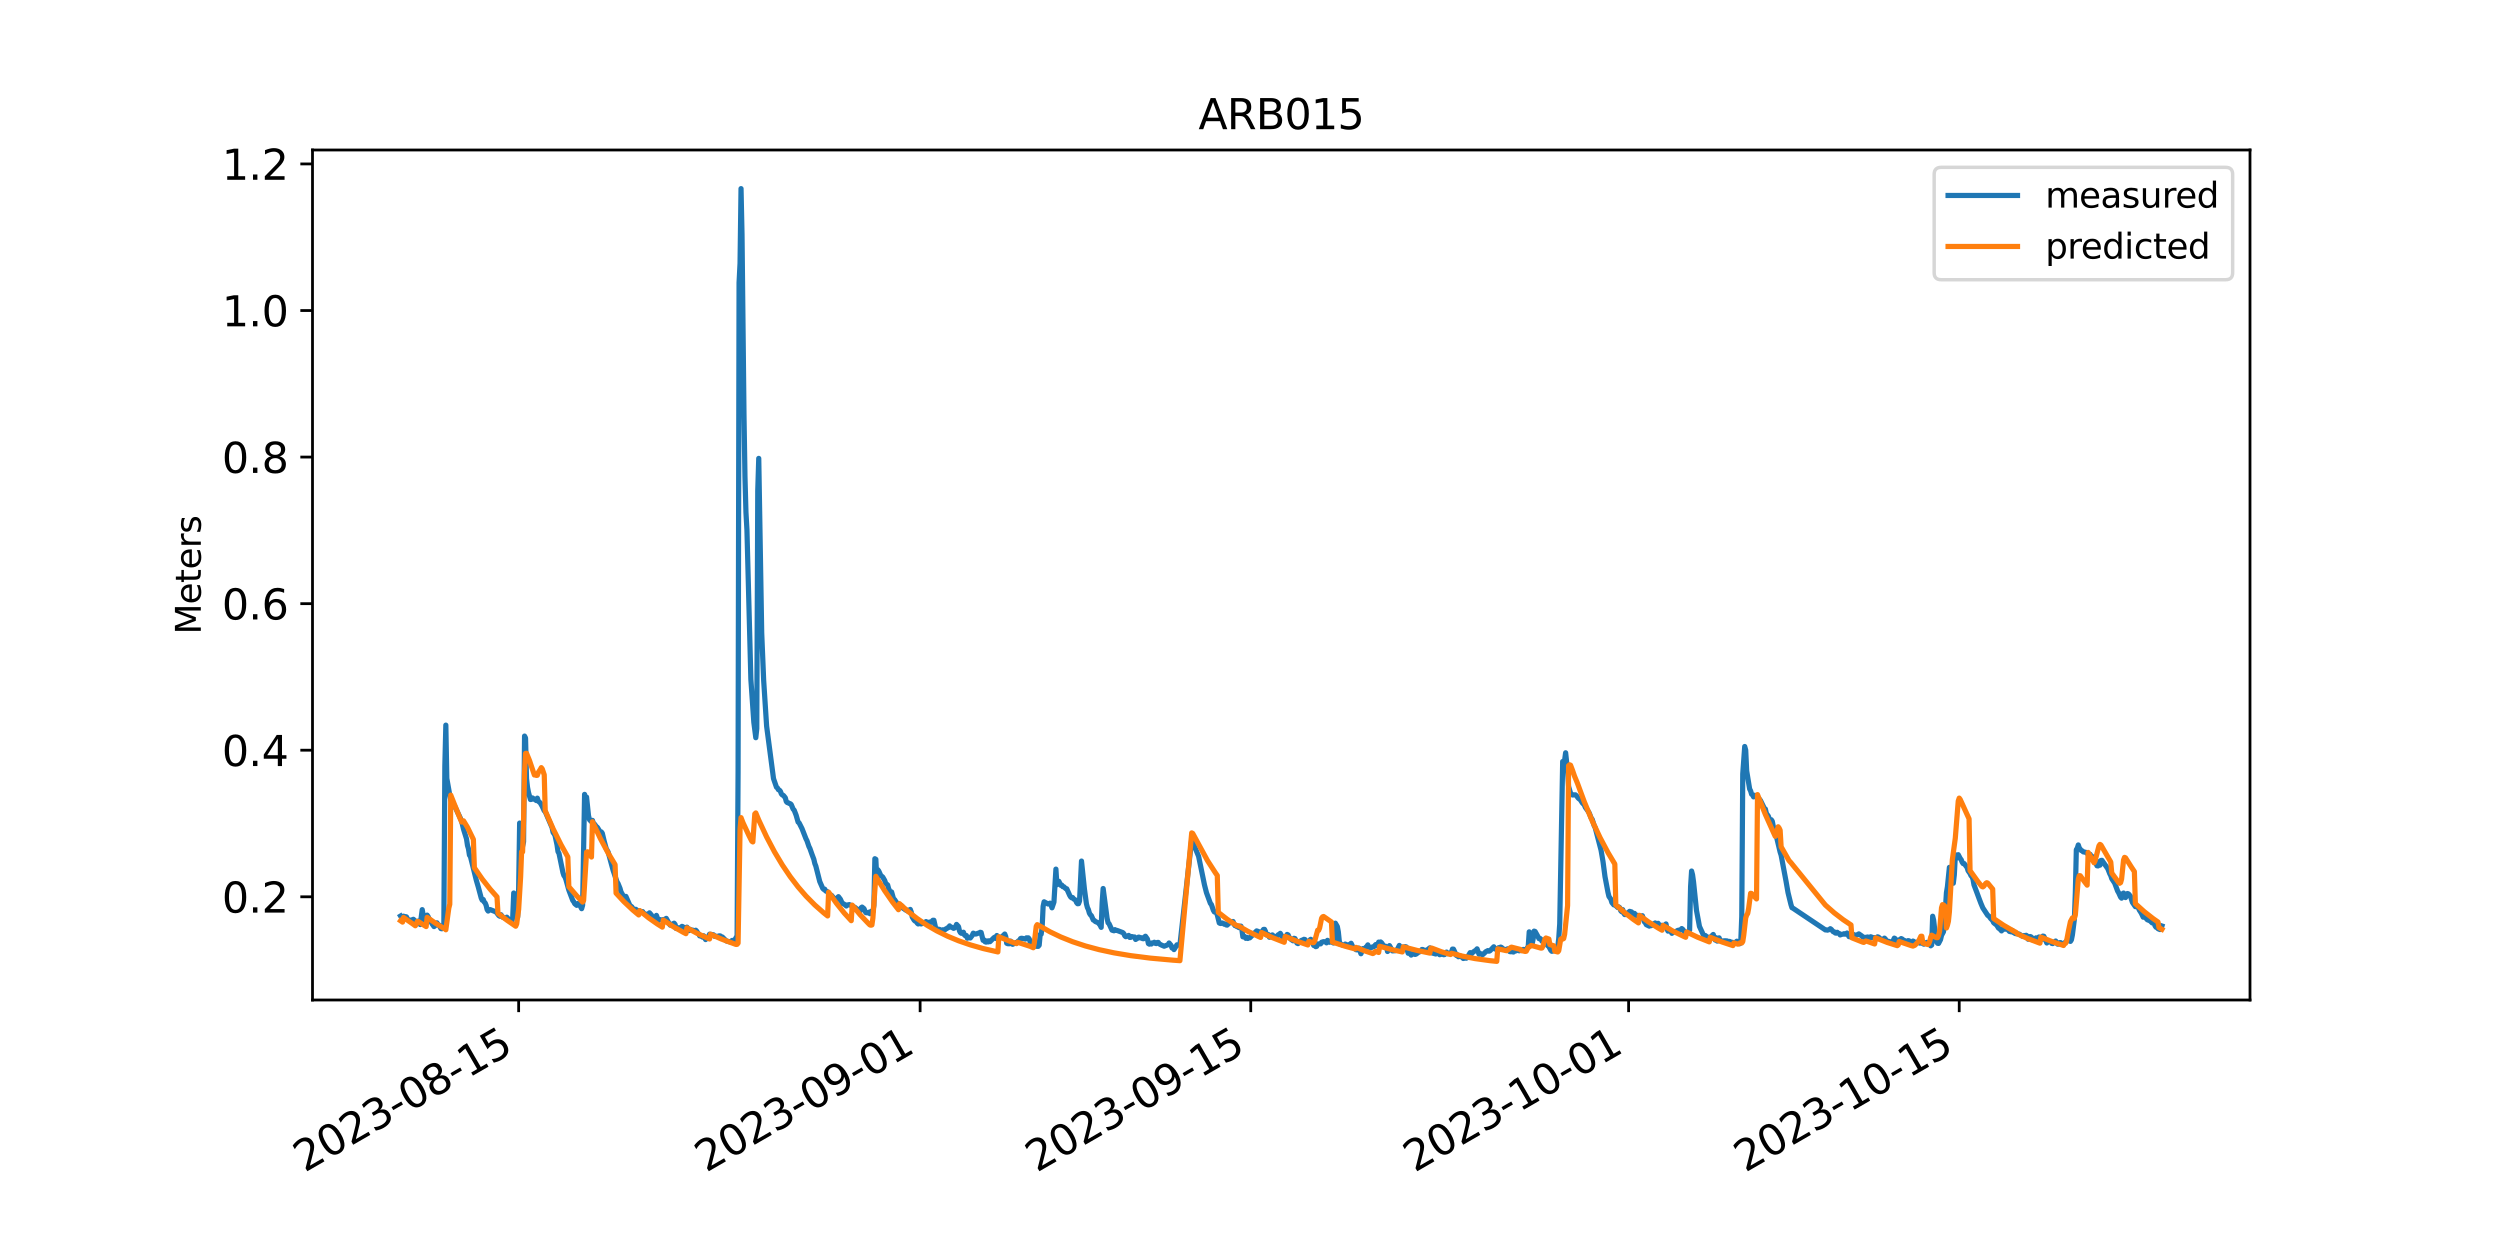 <?xml version="1.0" encoding="utf-8" standalone="no"?>
<!DOCTYPE svg PUBLIC "-//W3C//DTD SVG 1.1//EN"
  "http://www.w3.org/Graphics/SVG/1.1/DTD/svg11.dtd">
<svg xmlns:xlink="http://www.w3.org/1999/xlink" width="720pt" height="360pt" viewBox="0 0 720 360" xmlns="http://www.w3.org/2000/svg" version="1.1">
 <defs>
  <style type="text/css">*{stroke-linejoin: round; stroke-linecap: butt}</style>
 </defs>
 <g id="figure_1">
  <g id="patch_1">
   <path d="M 0 360 
L 720 360 
L 720 0 
L 0 0 
z
" style="fill: #ffffff"/>
  </g>
  <g id="axes_1">
   <g id="patch_2">
    <path d="M 90 288 
L 648 288 
L 648 43.2 
L 90 43.2 
z
" style="fill: #ffffff"/>
   </g>
   <g id="matplotlib.axis_1">
    <g id="xtick_1">
     <g id="line2d_1">
      <defs>
       <path id="mfa0633b3d5" d="M 0 0 
L 0 3.5 
" style="stroke: #000000; stroke-width: 0.8"/>
      </defs>
      <g>
       <use xlink:href="#mfa0633b3d5" x="149.371" y="288" style="stroke: #000000; stroke-width: 0.8"/>
      </g>
     </g>
     <g id="text_1">
      <!-- 2023-08-15 -->
      <g transform="translate(87.727 337.766) rotate(-30) scale(0.12 -0.12)">
       <defs>
        <path id="DejaVuSans-32" d="M 1228 531 
L 3431 531 
L 3431 0 
L 469 0 
L 469 531 
Q 828 903 1448 1529 
Q 2069 2156 2228 2338 
Q 2531 2678 2651 2914 
Q 2772 3150 2772 3378 
Q 2772 3750 2511 3984 
Q 2250 4219 1831 4219 
Q 1534 4219 1204 4116 
Q 875 4013 500 3803 
L 500 4441 
Q 881 4594 1212 4672 
Q 1544 4750 1819 4750 
Q 2544 4750 2975 4387 
Q 3406 4025 3406 3419 
Q 3406 3131 3298 2873 
Q 3191 2616 2906 2266 
Q 2828 2175 2409 1742 
Q 1991 1309 1228 531 
z
" transform="scale(0.016)"/>
        <path id="DejaVuSans-30" d="M 2034 4250 
Q 1547 4250 1301 3770 
Q 1056 3291 1056 2328 
Q 1056 1369 1301 889 
Q 1547 409 2034 409 
Q 2525 409 2770 889 
Q 3016 1369 3016 2328 
Q 3016 3291 2770 3770 
Q 2525 4250 2034 4250 
z
M 2034 4750 
Q 2819 4750 3233 4129 
Q 3647 3509 3647 2328 
Q 3647 1150 3233 529 
Q 2819 -91 2034 -91 
Q 1250 -91 836 529 
Q 422 1150 422 2328 
Q 422 3509 836 4129 
Q 1250 4750 2034 4750 
z
" transform="scale(0.016)"/>
        <path id="DejaVuSans-33" d="M 2597 2516 
Q 3050 2419 3304 2112 
Q 3559 1806 3559 1356 
Q 3559 666 3084 287 
Q 2609 -91 1734 -91 
Q 1441 -91 1130 -33 
Q 819 25 488 141 
L 488 750 
Q 750 597 1062 519 
Q 1375 441 1716 441 
Q 2309 441 2620 675 
Q 2931 909 2931 1356 
Q 2931 1769 2642 2001 
Q 2353 2234 1838 2234 
L 1294 2234 
L 1294 2753 
L 1863 2753 
Q 2328 2753 2575 2939 
Q 2822 3125 2822 3475 
Q 2822 3834 2567 4026 
Q 2313 4219 1838 4219 
Q 1578 4219 1281 4162 
Q 984 4106 628 3988 
L 628 4550 
Q 988 4650 1302 4700 
Q 1616 4750 1894 4750 
Q 2613 4750 3031 4423 
Q 3450 4097 3450 3541 
Q 3450 3153 3228 2886 
Q 3006 2619 2597 2516 
z
" transform="scale(0.016)"/>
        <path id="DejaVuSans-2d" d="M 313 2009 
L 1997 2009 
L 1997 1497 
L 313 1497 
L 313 2009 
z
" transform="scale(0.016)"/>
        <path id="DejaVuSans-38" d="M 2034 2216 
Q 1584 2216 1326 1975 
Q 1069 1734 1069 1313 
Q 1069 891 1326 650 
Q 1584 409 2034 409 
Q 2484 409 2743 651 
Q 3003 894 3003 1313 
Q 3003 1734 2745 1975 
Q 2488 2216 2034 2216 
z
M 1403 2484 
Q 997 2584 770 2862 
Q 544 3141 544 3541 
Q 544 4100 942 4425 
Q 1341 4750 2034 4750 
Q 2731 4750 3128 4425 
Q 3525 4100 3525 3541 
Q 3525 3141 3298 2862 
Q 3072 2584 2669 2484 
Q 3125 2378 3379 2068 
Q 3634 1759 3634 1313 
Q 3634 634 3220 271 
Q 2806 -91 2034 -91 
Q 1263 -91 848 271 
Q 434 634 434 1313 
Q 434 1759 690 2068 
Q 947 2378 1403 2484 
z
M 1172 3481 
Q 1172 3119 1398 2916 
Q 1625 2713 2034 2713 
Q 2441 2713 2670 2916 
Q 2900 3119 2900 3481 
Q 2900 3844 2670 4047 
Q 2441 4250 2034 4250 
Q 1625 4250 1398 4047 
Q 1172 3844 1172 3481 
z
" transform="scale(0.016)"/>
        <path id="DejaVuSans-31" d="M 794 531 
L 1825 531 
L 1825 4091 
L 703 3866 
L 703 4441 
L 1819 4666 
L 2450 4666 
L 2450 531 
L 3481 531 
L 3481 0 
L 794 0 
L 794 531 
z
" transform="scale(0.016)"/>
        <path id="DejaVuSans-35" d="M 691 4666 
L 3169 4666 
L 3169 4134 
L 1269 4134 
L 1269 2991 
Q 1406 3038 1543 3061 
Q 1681 3084 1819 3084 
Q 2600 3084 3056 2656 
Q 3513 2228 3513 1497 
Q 3513 744 3044 326 
Q 2575 -91 1722 -91 
Q 1428 -91 1123 -41 
Q 819 9 494 109 
L 494 744 
Q 775 591 1075 516 
Q 1375 441 1709 441 
Q 2250 441 2565 725 
Q 2881 1009 2881 1497 
Q 2881 1984 2565 2268 
Q 2250 2553 1709 2553 
Q 1456 2553 1204 2497 
Q 953 2441 691 2322 
L 691 4666 
z
" transform="scale(0.016)"/>
       </defs>
       <use xlink:href="#DejaVuSans-32"/>
       <use xlink:href="#DejaVuSans-30" x="63.623"/>
       <use xlink:href="#DejaVuSans-32" x="127.246"/>
       <use xlink:href="#DejaVuSans-33" x="190.869"/>
       <use xlink:href="#DejaVuSans-2d" x="254.492"/>
       <use xlink:href="#DejaVuSans-30" x="290.576"/>
       <use xlink:href="#DejaVuSans-38" x="354.199"/>
       <use xlink:href="#DejaVuSans-2d" x="417.822"/>
       <use xlink:href="#DejaVuSans-31" x="453.906"/>
       <use xlink:href="#DejaVuSans-35" x="517.529"/>
      </g>
     </g>
    </g>
    <g id="xtick_2">
     <g id="line2d_2">
      <g>
       <use xlink:href="#mfa0633b3d5" x="264.995" y="288" style="stroke: #000000; stroke-width: 0.8"/>
      </g>
     </g>
     <g id="text_2">
      <!-- 2023-09-01 -->
      <g transform="translate(203.352 337.766) rotate(-30) scale(0.12 -0.12)">
       <defs>
        <path id="DejaVuSans-39" d="M 703 97 
L 703 672 
Q 941 559 1184 500 
Q 1428 441 1663 441 
Q 2288 441 2617 861 
Q 2947 1281 2994 2138 
Q 2813 1869 2534 1725 
Q 2256 1581 1919 1581 
Q 1219 1581 811 2004 
Q 403 2428 403 3163 
Q 403 3881 828 4315 
Q 1253 4750 1959 4750 
Q 2769 4750 3195 4129 
Q 3622 3509 3622 2328 
Q 3622 1225 3098 567 
Q 2575 -91 1691 -91 
Q 1453 -91 1209 -44 
Q 966 3 703 97 
z
M 1959 2075 
Q 2384 2075 2632 2365 
Q 2881 2656 2881 3163 
Q 2881 3666 2632 3958 
Q 2384 4250 1959 4250 
Q 1534 4250 1286 3958 
Q 1038 3666 1038 3163 
Q 1038 2656 1286 2365 
Q 1534 2075 1959 2075 
z
" transform="scale(0.016)"/>
       </defs>
       <use xlink:href="#DejaVuSans-32"/>
       <use xlink:href="#DejaVuSans-30" x="63.623"/>
       <use xlink:href="#DejaVuSans-32" x="127.246"/>
       <use xlink:href="#DejaVuSans-33" x="190.869"/>
       <use xlink:href="#DejaVuSans-2d" x="254.492"/>
       <use xlink:href="#DejaVuSans-30" x="290.576"/>
       <use xlink:href="#DejaVuSans-39" x="354.199"/>
       <use xlink:href="#DejaVuSans-2d" x="417.822"/>
       <use xlink:href="#DejaVuSans-30" x="453.906"/>
       <use xlink:href="#DejaVuSans-31" x="517.529"/>
      </g>
     </g>
    </g>
    <g id="xtick_3">
     <g id="line2d_3">
      <g>
       <use xlink:href="#mfa0633b3d5" x="360.215" y="288" style="stroke: #000000; stroke-width: 0.8"/>
      </g>
     </g>
     <g id="text_3">
      <!-- 2023-09-15 -->
      <g transform="translate(298.571 337.766) rotate(-30) scale(0.12 -0.12)">
       <use xlink:href="#DejaVuSans-32"/>
       <use xlink:href="#DejaVuSans-30" x="63.623"/>
       <use xlink:href="#DejaVuSans-32" x="127.246"/>
       <use xlink:href="#DejaVuSans-33" x="190.869"/>
       <use xlink:href="#DejaVuSans-2d" x="254.492"/>
       <use xlink:href="#DejaVuSans-30" x="290.576"/>
       <use xlink:href="#DejaVuSans-39" x="354.199"/>
       <use xlink:href="#DejaVuSans-2d" x="417.822"/>
       <use xlink:href="#DejaVuSans-31" x="453.906"/>
       <use xlink:href="#DejaVuSans-35" x="517.529"/>
      </g>
     </g>
    </g>
    <g id="xtick_4">
     <g id="line2d_4">
      <g>
       <use xlink:href="#mfa0633b3d5" x="469.038" y="288" style="stroke: #000000; stroke-width: 0.8"/>
      </g>
     </g>
     <g id="text_4">
      <!-- 2023-10-01 -->
      <g transform="translate(407.394 337.766) rotate(-30) scale(0.12 -0.12)">
       <use xlink:href="#DejaVuSans-32"/>
       <use xlink:href="#DejaVuSans-30" x="63.623"/>
       <use xlink:href="#DejaVuSans-32" x="127.246"/>
       <use xlink:href="#DejaVuSans-33" x="190.869"/>
       <use xlink:href="#DejaVuSans-2d" x="254.492"/>
       <use xlink:href="#DejaVuSans-31" x="290.576"/>
       <use xlink:href="#DejaVuSans-30" x="354.199"/>
       <use xlink:href="#DejaVuSans-2d" x="417.822"/>
       <use xlink:href="#DejaVuSans-30" x="453.906"/>
       <use xlink:href="#DejaVuSans-31" x="517.529"/>
      </g>
     </g>
    </g>
    <g id="xtick_5">
     <g id="line2d_5">
      <g>
       <use xlink:href="#mfa0633b3d5" x="564.257" y="288" style="stroke: #000000; stroke-width: 0.8"/>
      </g>
     </g>
     <g id="text_5">
      <!-- 2023-10-15 -->
      <g transform="translate(502.614 337.766) rotate(-30) scale(0.12 -0.12)">
       <use xlink:href="#DejaVuSans-32"/>
       <use xlink:href="#DejaVuSans-30" x="63.623"/>
       <use xlink:href="#DejaVuSans-32" x="127.246"/>
       <use xlink:href="#DejaVuSans-33" x="190.869"/>
       <use xlink:href="#DejaVuSans-2d" x="254.492"/>
       <use xlink:href="#DejaVuSans-31" x="290.576"/>
       <use xlink:href="#DejaVuSans-30" x="354.199"/>
       <use xlink:href="#DejaVuSans-2d" x="417.822"/>
       <use xlink:href="#DejaVuSans-31" x="453.906"/>
       <use xlink:href="#DejaVuSans-35" x="517.529"/>
      </g>
     </g>
    </g>
   </g>
   <g id="matplotlib.axis_2">
    <g id="ytick_1">
     <g id="line2d_6">
      <defs>
       <path id="md9a885701d" d="M 0 0 
L -3.5 0 
" style="stroke: #000000; stroke-width: 0.8"/>
      </defs>
      <g>
       <use xlink:href="#md9a885701d" x="90" y="258.276" style="stroke: #000000; stroke-width: 0.8"/>
      </g>
     </g>
     <g id="text_6">
      <!-- 0.2 -->
      <g transform="translate(63.916 262.835) scale(0.12 -0.12)">
       <defs>
        <path id="DejaVuSans-2e" d="M 684 794 
L 1344 794 
L 1344 0 
L 684 0 
L 684 794 
z
" transform="scale(0.016)"/>
       </defs>
       <use xlink:href="#DejaVuSans-30"/>
       <use xlink:href="#DejaVuSans-2e" x="63.623"/>
       <use xlink:href="#DejaVuSans-32" x="95.41"/>
      </g>
     </g>
    </g>
    <g id="ytick_2">
     <g id="line2d_7">
      <g>
       <use xlink:href="#md9a885701d" x="90" y="216.063" style="stroke: #000000; stroke-width: 0.8"/>
      </g>
     </g>
     <g id="text_7">
      <!-- 0.4 -->
      <g transform="translate(63.916 220.623) scale(0.12 -0.12)">
       <defs>
        <path id="DejaVuSans-34" d="M 2419 4116 
L 825 1625 
L 2419 1625 
L 2419 4116 
z
M 2253 4666 
L 3047 4666 
L 3047 1625 
L 3713 1625 
L 3713 1100 
L 3047 1100 
L 3047 0 
L 2419 0 
L 2419 1100 
L 313 1100 
L 313 1709 
L 2253 4666 
z
" transform="scale(0.016)"/>
       </defs>
       <use xlink:href="#DejaVuSans-30"/>
       <use xlink:href="#DejaVuSans-2e" x="63.623"/>
       <use xlink:href="#DejaVuSans-34" x="95.41"/>
      </g>
     </g>
    </g>
    <g id="ytick_3">
     <g id="line2d_8">
      <g>
       <use xlink:href="#md9a885701d" x="90" y="173.851" style="stroke: #000000; stroke-width: 0.8"/>
      </g>
     </g>
     <g id="text_8">
      <!-- 0.6 -->
      <g transform="translate(63.916 178.41) scale(0.12 -0.12)">
       <defs>
        <path id="DejaVuSans-36" d="M 2113 2584 
Q 1688 2584 1439 2293 
Q 1191 2003 1191 1497 
Q 1191 994 1439 701 
Q 1688 409 2113 409 
Q 2538 409 2786 701 
Q 3034 994 3034 1497 
Q 3034 2003 2786 2293 
Q 2538 2584 2113 2584 
z
M 3366 4563 
L 3366 3988 
Q 3128 4100 2886 4159 
Q 2644 4219 2406 4219 
Q 1781 4219 1451 3797 
Q 1122 3375 1075 2522 
Q 1259 2794 1537 2939 
Q 1816 3084 2150 3084 
Q 2853 3084 3261 2657 
Q 3669 2231 3669 1497 
Q 3669 778 3244 343 
Q 2819 -91 2113 -91 
Q 1303 -91 875 529 
Q 447 1150 447 2328 
Q 447 3434 972 4092 
Q 1497 4750 2381 4750 
Q 2619 4750 2861 4703 
Q 3103 4656 3366 4563 
z
" transform="scale(0.016)"/>
       </defs>
       <use xlink:href="#DejaVuSans-30"/>
       <use xlink:href="#DejaVuSans-2e" x="63.623"/>
       <use xlink:href="#DejaVuSans-36" x="95.41"/>
      </g>
     </g>
    </g>
    <g id="ytick_4">
     <g id="line2d_9">
      <g>
       <use xlink:href="#md9a885701d" x="90" y="131.639" style="stroke: #000000; stroke-width: 0.8"/>
      </g>
     </g>
     <g id="text_9">
      <!-- 0.8 -->
      <g transform="translate(63.916 136.198) scale(0.12 -0.12)">
       <use xlink:href="#DejaVuSans-30"/>
       <use xlink:href="#DejaVuSans-2e" x="63.623"/>
       <use xlink:href="#DejaVuSans-38" x="95.41"/>
      </g>
     </g>
    </g>
    <g id="ytick_5">
     <g id="line2d_10">
      <g>
       <use xlink:href="#md9a885701d" x="90" y="89.427" style="stroke: #000000; stroke-width: 0.8"/>
      </g>
     </g>
     <g id="text_10">
      <!-- 1.0 -->
      <g transform="translate(63.916 93.986) scale(0.12 -0.12)">
       <use xlink:href="#DejaVuSans-31"/>
       <use xlink:href="#DejaVuSans-2e" x="63.623"/>
       <use xlink:href="#DejaVuSans-30" x="95.41"/>
      </g>
     </g>
    </g>
    <g id="ytick_6">
     <g id="line2d_11">
      <g>
       <use xlink:href="#md9a885701d" x="90" y="47.215" style="stroke: #000000; stroke-width: 0.8"/>
      </g>
     </g>
     <g id="text_11">
      <!-- 1.2 -->
      <g transform="translate(63.916 51.774) scale(0.12 -0.12)">
       <use xlink:href="#DejaVuSans-31"/>
       <use xlink:href="#DejaVuSans-2e" x="63.623"/>
       <use xlink:href="#DejaVuSans-32" x="95.41"/>
      </g>
     </g>
    </g>
    <g id="text_12">
     <!-- Meters -->
     <g transform="translate(57.837 182.688) rotate(-90) scale(0.1 -0.1)">
      <defs>
       <path id="DejaVuSans-4d" d="M 628 4666 
L 1569 4666 
L 2759 1491 
L 3956 4666 
L 4897 4666 
L 4897 0 
L 4281 0 
L 4281 4097 
L 3078 897 
L 2444 897 
L 1241 4097 
L 1241 0 
L 628 0 
L 628 4666 
z
" transform="scale(0.016)"/>
       <path id="DejaVuSans-65" d="M 3597 1894 
L 3597 1613 
L 953 1613 
Q 991 1019 1311 708 
Q 1631 397 2203 397 
Q 2534 397 2845 478 
Q 3156 559 3463 722 
L 3463 178 
Q 3153 47 2828 -22 
Q 2503 -91 2169 -91 
Q 1331 -91 842 396 
Q 353 884 353 1716 
Q 353 2575 817 3079 
Q 1281 3584 2069 3584 
Q 2775 3584 3186 3129 
Q 3597 2675 3597 1894 
z
M 3022 2063 
Q 3016 2534 2758 2815 
Q 2500 3097 2075 3097 
Q 1594 3097 1305 2825 
Q 1016 2553 972 2059 
L 3022 2063 
z
" transform="scale(0.016)"/>
       <path id="DejaVuSans-74" d="M 1172 4494 
L 1172 3500 
L 2356 3500 
L 2356 3053 
L 1172 3053 
L 1172 1153 
Q 1172 725 1289 603 
Q 1406 481 1766 481 
L 2356 481 
L 2356 0 
L 1766 0 
Q 1100 0 847 248 
Q 594 497 594 1153 
L 594 3053 
L 172 3053 
L 172 3500 
L 594 3500 
L 594 4494 
L 1172 4494 
z
" transform="scale(0.016)"/>
       <path id="DejaVuSans-72" d="M 2631 2963 
Q 2534 3019 2420 3045 
Q 2306 3072 2169 3072 
Q 1681 3072 1420 2755 
Q 1159 2438 1159 1844 
L 1159 0 
L 581 0 
L 581 3500 
L 1159 3500 
L 1159 2956 
Q 1341 3275 1631 3429 
Q 1922 3584 2338 3584 
Q 2397 3584 2469 3576 
Q 2541 3569 2628 3553 
L 2631 2963 
z
" transform="scale(0.016)"/>
       <path id="DejaVuSans-73" d="M 2834 3397 
L 2834 2853 
Q 2591 2978 2328 3040 
Q 2066 3103 1784 3103 
Q 1356 3103 1142 2972 
Q 928 2841 928 2578 
Q 928 2378 1081 2264 
Q 1234 2150 1697 2047 
L 1894 2003 
Q 2506 1872 2764 1633 
Q 3022 1394 3022 966 
Q 3022 478 2636 193 
Q 2250 -91 1575 -91 
Q 1294 -91 989 -36 
Q 684 19 347 128 
L 347 722 
Q 666 556 975 473 
Q 1284 391 1588 391 
Q 1994 391 2212 530 
Q 2431 669 2431 922 
Q 2431 1156 2273 1281 
Q 2116 1406 1581 1522 
L 1381 1569 
Q 847 1681 609 1914 
Q 372 2147 372 2553 
Q 372 3047 722 3315 
Q 1072 3584 1716 3584 
Q 2034 3584 2315 3537 
Q 2597 3491 2834 3397 
z
" transform="scale(0.016)"/>
      </defs>
      <use xlink:href="#DejaVuSans-4d"/>
      <use xlink:href="#DejaVuSans-65" x="86.279"/>
      <use xlink:href="#DejaVuSans-74" x="147.803"/>
      <use xlink:href="#DejaVuSans-65" x="187.012"/>
      <use xlink:href="#DejaVuSans-72" x="248.535"/>
      <use xlink:href="#DejaVuSans-73" x="289.648"/>
     </g>
    </g>
   </g>
   <g id="line2d_12">
    <path d="M 115.364 263.815 
L 115.647 264.279 
L 115.93 264.23 
L 116.214 263.857 
L 116.497 264.019 
L 116.781 263.984 
L 117.064 264.068 
L 117.347 264.652 
L 117.631 264.933 
L 118.198 264.996 
L 118.481 265.144 
L 118.764 264.87 
L 119.048 264.757 
L 119.898 265.503 
L 120.181 265.63 
L 120.465 265.285 
L 120.748 265.215 
L 121.031 266.263 
L 121.598 261.979 
L 121.882 263.562 
L 122.448 265.081 
L 123.015 263.562 
L 123.299 263.984 
L 123.582 264.687 
L 123.865 264.933 
L 124.432 266.052 
L 124.999 266.853 
L 125.282 266.621 
L 125.849 265.777 
L 126.133 266.305 
L 126.416 266.389 
L 126.983 267.43 
L 127.266 267.486 
L 127.833 265.988 
L 128.116 220.516 
L 128.4 208.841 
L 128.683 224.188 
L 129.533 228.999 
L 129.817 230.398 
L 130.1 230.504 
L 130.667 231.911 
L 130.95 232.192 
L 132.367 235.16 
L 132.934 236.447 
L 133.501 238.832 
L 134.351 241.575 
L 134.634 243.481 
L 134.918 244.444 
L 135.201 246.294 
L 135.485 246.681 
L 137.185 253.539 
L 137.752 255.473 
L 138.602 258.666 
L 138.885 259.257 
L 139.169 259.06 
L 139.452 259.799 
L 139.735 260.059 
L 140.019 260.776 
L 140.302 261.979 
L 140.586 262.38 
L 141.152 261.958 
L 142.853 262.633 
L 143.703 263.73 
L 143.986 263.878 
L 144.27 263.435 
L 144.836 264.195 
L 145.403 264.37 
L 145.687 264.406 
L 145.97 264.152 
L 146.537 264.828 
L 146.82 264.912 
L 147.104 265.39 
L 147.387 265.63 
L 147.67 264.089 
L 147.954 257.189 
L 148.237 258.118 
L 148.804 262.647 
L 149.087 264.068 
L 149.371 255.754 
L 149.654 237.045 
L 149.938 245.288 
L 150.221 244.993 
L 150.788 242.426 
L 151.071 211.992 
L 151.354 212.54 
L 151.638 224.244 
L 151.921 226.741 
L 152.205 228.239 
L 152.771 230.258 
L 153.055 230.223 
L 153.338 229.801 
L 154.472 230.56 
L 154.755 229.871 
L 155.039 230.75 
L 155.605 231.235 
L 156.172 232.248 
L 156.739 233.514 
L 157.022 233.739 
L 159.006 238.381 
L 159.289 239.76 
L 159.573 240.105 
L 159.856 240.646 
L 160.423 243.305 
L 160.706 245.288 
L 160.99 245.767 
L 162.123 251.288 
L 162.407 252.167 
L 162.69 252.519 
L 162.974 253.265 
L 163.824 256.345 
L 164.957 259.341 
L 165.241 259.693 
L 165.524 260.27 
L 166.091 260.734 
L 166.374 260.221 
L 166.658 260.312 
L 166.941 260.608 
L 167.508 261.698 
L 167.791 260.692 
L 168.358 228.781 
L 168.641 233.556 
L 168.925 229.554 
L 169.492 234.935 
L 169.775 236.089 
L 170.342 236.658 
L 170.625 236.271 
L 170.909 237.144 
L 171.192 237.312 
L 171.759 238.072 
L 172.042 238.276 
L 172.892 239.676 
L 173.176 239.591 
L 173.459 239.964 
L 174.026 242.334 
L 174.593 244.395 
L 175.159 245.415 
L 175.726 247.525 
L 176.576 250.655 
L 177.427 253.18 
L 177.71 253.996 
L 177.993 254.446 
L 178.56 255.839 
L 178.844 256.845 
L 179.41 257.864 
L 179.694 258.708 
L 180.261 258.16 
L 181.394 260.748 
L 181.961 261.17 
L 182.244 261.62 
L 182.811 261.979 
L 183.094 261.874 
L 183.661 262.296 
L 183.945 262.26 
L 184.228 262.338 
L 184.795 262.718 
L 185.078 262.542 
L 185.362 263.055 
L 185.928 263.245 
L 186.212 263.491 
L 186.495 263.393 
L 187.062 262.893 
L 187.629 263.562 
L 187.912 264.406 
L 188.196 264.652 
L 188.479 264.152 
L 188.762 264.279 
L 189.046 263.632 
L 189.612 265.123 
L 189.896 264.828 
L 190.746 264.968 
L 191.029 264.828 
L 191.313 264.898 
L 191.88 264.49 
L 192.73 266.009 
L 193.013 266.431 
L 194.147 265.883 
L 194.43 266.234 
L 194.714 267.402 
L 194.997 267.149 
L 195.847 267.275 
L 196.414 266.797 
L 196.697 266.896 
L 196.981 267.219 
L 197.264 267.318 
L 197.831 267.022 
L 198.398 268.028 
L 198.681 267.641 
L 198.964 267.824 
L 199.531 267.887 
L 200.098 268.133 
L 200.381 267.908 
L 200.665 268.204 
L 200.948 268.71 
L 201.232 268.963 
L 201.515 269.54 
L 201.798 269.505 
L 202.365 269.892 
L 202.649 269.505 
L 203.215 270.595 
L 203.499 270.272 
L 203.782 270.208 
L 204.349 269.048 
L 205.482 269.217 
L 205.766 269.646 
L 206.333 269.646 
L 206.616 269.681 
L 207.183 269.512 
L 207.466 269.554 
L 207.75 269.822 
L 208.033 269.857 
L 209.167 270.989 
L 210.3 271.284 
L 210.867 270.841 
L 211.15 271.017 
L 211.717 270.525 
L 212.284 269.512 
L 212.567 222.38 
L 212.851 81.421 
L 213.134 75.836 
L 213.417 54.327 
L 213.701 67.579 
L 214.268 119.585 
L 214.551 137.253 
L 214.834 147.55 
L 215.118 152.607 
L 216.251 195.653 
L 217.102 208.032 
L 217.668 212.456 
L 217.952 209.839 
L 218.235 141.248 
L 218.519 132.02 
L 219.369 182.219 
L 219.935 195.955 
L 220.786 209.122 
L 222.769 224.23 
L 223.62 226.706 
L 223.903 226.931 
L 224.186 227.437 
L 224.47 227.55 
L 224.753 227.901 
L 225.037 228.64 
L 225.32 228.957 
L 225.603 229.062 
L 226.17 229.758 
L 226.454 230.856 
L 226.737 231.137 
L 227.02 231.193 
L 227.304 231.404 
L 227.587 231.453 
L 227.87 231.7 
L 228.437 233.05 
L 228.721 233.317 
L 229.287 234.78 
L 229.854 236.764 
L 230.138 236.975 
L 230.988 238.663 
L 232.121 241.575 
L 232.405 242.123 
L 232.972 243.797 
L 233.255 244.36 
L 233.822 245.978 
L 234.389 247.49 
L 234.672 248.707 
L 234.955 249.424 
L 236.089 253.89 
L 236.939 255.825 
L 237.222 256.134 
L 237.506 256.071 
L 237.789 256.598 
L 238.073 256.669 
L 238.356 256.936 
L 238.923 257.724 
L 239.49 257.864 
L 240.056 258.568 
L 240.623 259.201 
L 240.907 259.215 
L 241.19 258.533 
L 241.473 258.244 
L 242.04 258.99 
L 242.607 260.27 
L 242.89 260.27 
L 243.457 260.65 
L 243.74 260.924 
L 244.024 260.608 
L 244.307 260.643 
L 244.591 260.523 
L 246.291 261.381 
L 247.141 262.127 
L 247.708 262.338 
L 247.991 261.452 
L 248.275 261.241 
L 248.842 261.705 
L 249.125 262.464 
L 249.408 262.858 
L 249.975 262.893 
L 250.259 262.718 
L 250.542 263.14 
L 250.825 262.507 
L 251.392 262.542 
L 251.675 260.783 
L 251.959 247.314 
L 252.242 247.483 
L 252.526 253.328 
L 252.809 250.479 
L 253.092 250.866 
L 253.659 252.132 
L 254.226 252.589 
L 254.793 253.574 
L 255.076 254.404 
L 255.643 254.875 
L 255.926 255.923 
L 256.493 257.147 
L 256.777 256.88 
L 257.343 258.867 
L 257.627 259.06 
L 258.193 259.932 
L 259.327 260.713 
L 259.61 260.819 
L 259.894 261.1 
L 260.177 261.663 
L 260.461 261.747 
L 260.744 262.049 
L 261.027 262.12 
L 261.311 262.338 
L 261.594 262.127 
L 261.878 262.12 
L 262.161 261.916 
L 262.444 262.682 
L 262.728 264.11 
L 263.295 265.039 
L 263.578 265.292 
L 263.861 265.25 
L 264.145 265.848 
L 264.428 266.094 
L 264.995 265.953 
L 265.278 266.094 
L 266.412 265.63 
L 266.695 265.418 
L 266.979 265.601 
L 267.262 265.601 
L 267.545 265.714 
L 267.829 265.545 
L 268.112 265.637 
L 268.679 265.039 
L 268.962 265.039 
L 269.529 267.571 
L 269.813 267.529 
L 270.379 267.641 
L 270.663 267.697 
L 270.946 268.457 
L 271.23 268.239 
L 271.513 267.782 
L 272.08 267.824 
L 272.363 267.536 
L 272.647 267.444 
L 272.93 267.191 
L 273.213 267.114 
L 273.497 266.656 
L 273.78 267.022 
L 274.063 267.022 
L 274.63 267.36 
L 274.914 267.254 
L 275.197 266.896 
L 275.48 266.234 
L 276.047 266.853 
L 276.331 268.098 
L 276.614 268.626 
L 276.897 268.795 
L 277.464 268.485 
L 277.748 269.259 
L 278.031 269.505 
L 278.314 269.428 
L 278.598 270.208 
L 278.881 270.018 
L 279.448 270.138 
L 280.015 269.385 
L 280.298 268.752 
L 280.865 269.006 
L 281.148 268.977 
L 281.715 268.766 
L 281.998 268.71 
L 282.282 268.499 
L 282.565 268.555 
L 283.132 270.82 
L 283.415 270.694 
L 283.699 271.228 
L 283.982 271.327 
L 284.266 270.982 
L 284.549 271.284 
L 284.832 270.947 
L 285.116 271.2 
L 286.249 270.061 
L 286.533 269.892 
L 286.816 270.279 
L 287.1 269.428 
L 287.666 270.061 
L 287.95 269.927 
L 288.233 269.976 
L 288.517 269.85 
L 289.367 269.006 
L 289.65 269.723 
L 289.933 271.65 
L 290.217 271.791 
L 290.784 271.791 
L 291.067 271.052 
L 291.35 271.706 
L 291.634 271.96 
L 293.051 271.263 
L 293.334 270.947 
L 293.618 270.912 
L 293.901 270.314 
L 294.184 270.208 
L 294.751 270.314 
L 295.318 270.455 
L 295.601 270.103 
L 296.168 270.103 
L 296.451 270.483 
L 296.735 271.474 
L 297.018 271.327 
L 297.585 271.918 
L 297.868 271.664 
L 298.152 271.967 
L 298.435 272.529 
L 299.002 272.551 
L 299.285 272.213 
L 299.569 269.132 
L 299.852 269.048 
L 300.136 267.064 
L 300.419 261.03 
L 300.702 259.721 
L 301.836 260.354 
L 302.403 260.115 
L 302.686 260.65 
L 302.97 261.452 
L 303.536 259.799 
L 304.103 250.31 
L 304.386 254.805 
L 304.67 253.855 
L 304.953 253.813 
L 305.52 254.981 
L 305.803 254.91 
L 306.087 255.368 
L 306.37 255.375 
L 306.937 255.923 
L 307.22 255.965 
L 308.071 257.864 
L 308.354 258.329 
L 308.637 258.568 
L 308.921 258.497 
L 309.204 258.884 
L 309.771 259.236 
L 310.054 259.932 
L 310.338 260.27 
L 310.621 260.256 
L 310.905 259.482 
L 311.471 247.989 
L 312.321 256.106 
L 312.888 260.291 
L 313.172 261.367 
L 313.455 261.958 
L 313.738 262.964 
L 314.022 263.456 
L 314.305 263.688 
L 314.872 264.968 
L 315.155 265.081 
L 315.439 265.39 
L 316.289 265.756 
L 316.856 266.474 
L 317.139 267.078 
L 317.423 259.89 
L 317.706 255.895 
L 318.84 264.476 
L 319.123 265.756 
L 319.406 266.023 
L 320.256 267.887 
L 320.823 268.063 
L 321.107 267.74 
L 321.39 267.958 
L 321.673 267.951 
L 323.374 268.591 
L 323.657 268.879 
L 323.941 269.54 
L 324.224 269.765 
L 325.074 269.399 
L 325.358 269.976 
L 325.641 269.962 
L 325.924 269.723 
L 326.491 269.857 
L 326.775 269.85 
L 327.058 270.56 
L 327.625 270.208 
L 327.908 269.892 
L 328.191 269.927 
L 328.475 270.145 
L 328.758 270.068 
L 329.042 270.314 
L 329.325 270.356 
L 329.608 269.857 
L 329.892 269.639 
L 330.459 270.44 
L 330.742 271.756 
L 331.025 271.918 
L 331.309 271.615 
L 331.592 271.875 
L 331.876 271.545 
L 332.159 271.58 
L 332.442 271.369 
L 332.726 271.685 
L 333.009 271.749 
L 333.293 271.439 
L 333.576 271.411 
L 333.859 271.826 
L 334.426 272.143 
L 334.993 272.389 
L 335.276 272.508 
L 336.41 272.072 
L 336.693 271.58 
L 337.26 272.255 
L 337.543 273.022 
L 337.827 273.099 
L 338.11 273.479 
L 338.96 272.107 
L 339.244 272.213 
L 339.811 272.171 
L 343.211 241.793 
L 345.195 246.611 
L 346.895 254.875 
L 347.462 257.091 
L 348.596 260.186 
L 348.879 260.502 
L 349.446 262.155 
L 349.729 262.633 
L 350.013 262.577 
L 350.296 262.844 
L 350.579 263.491 
L 351.146 265.798 
L 351.43 265.953 
L 351.713 265.967 
L 351.996 265.812 
L 352.28 265.925 
L 352.563 266.164 
L 352.847 266.094 
L 353.13 266.375 
L 353.413 266.431 
L 353.98 265.883 
L 354.264 265.756 
L 354.547 265.461 
L 354.83 265.672 
L 355.114 265.39 
L 355.397 266.178 
L 355.681 266.586 
L 355.964 266.558 
L 356.247 266.867 
L 356.531 266.938 
L 356.814 267.149 
L 357.098 266.727 
L 357.381 266.727 
L 357.664 267.711 
L 357.948 269.807 
L 358.231 269.54 
L 358.798 270.244 
L 359.081 269.934 
L 359.365 270.279 
L 359.648 270.103 
L 359.931 270.103 
L 361.915 268.098 
L 362.482 268.309 
L 362.765 268.584 
L 363.049 268.626 
L 363.332 268.499 
L 363.899 267.676 
L 364.182 267.655 
L 364.466 268.274 
L 364.749 269.259 
L 365.033 269.294 
L 365.316 269.174 
L 365.599 269.927 
L 365.883 269.765 
L 366.166 269.399 
L 366.449 269.259 
L 367.016 269.857 
L 367.3 269.892 
L 367.583 269.646 
L 367.866 269.554 
L 368.15 269.188 
L 368.433 269.132 
L 368.717 268.802 
L 369.283 269.822 
L 369.567 269.765 
L 370.134 270.103 
L 370.417 269.892 
L 370.7 269.118 
L 370.984 269.259 
L 371.267 269.927 
L 371.834 270.56 
L 372.401 270.947 
L 372.684 270.229 
L 372.967 270.314 
L 373.534 271.622 
L 373.818 271.756 
L 374.101 271.284 
L 374.951 270.771 
L 375.235 270.736 
L 375.518 270.525 
L 375.801 270.567 
L 376.085 270.989 
L 376.368 271.123 
L 376.652 271.116 
L 376.935 271.228 
L 377.218 270.736 
L 377.502 270.525 
L 377.785 270.736 
L 378.352 272.297 
L 378.635 272.318 
L 378.919 272.635 
L 379.202 272.551 
L 379.486 271.861 
L 380.336 271.833 
L 380.619 271.369 
L 381.186 271.193 
L 381.753 271.263 
L 382.036 271.538 
L 382.319 270.82 
L 382.603 270.982 
L 382.886 271.369 
L 383.17 271.263 
L 383.453 270.947 
L 383.736 271.404 
L 384.02 271.58 
L 384.303 270.525 
L 384.587 265.883 
L 385.153 266.853 
L 385.437 268.373 
L 385.72 271.088 
L 386.004 271.96 
L 386.287 271.932 
L 386.57 272.171 
L 387.137 272.213 
L 387.421 271.896 
L 387.987 272.143 
L 388.271 272.171 
L 388.837 271.932 
L 389.121 271.664 
L 389.688 272.846 
L 389.971 272.881 
L 390.538 273.514 
L 390.821 273.563 
L 391.105 273.127 
L 391.388 273.057 
L 391.955 274.675 
L 392.522 273.198 
L 392.805 273.521 
L 393.088 273.268 
L 393.372 272.804 
L 393.655 272.565 
L 393.939 272.129 
L 394.222 272.74 
L 394.505 272.93 
L 394.789 272.973 
L 395.356 272.677 
L 395.639 272.67 
L 396.206 272.037 
L 396.489 272.382 
L 396.772 272.143 
L 397.056 271.327 
L 397.339 271.791 
L 397.623 271.284 
L 397.906 271.538 
L 398.473 272.382 
L 398.756 272.6 
L 399.04 272.508 
L 399.323 272.705 
L 399.606 274.028 
L 399.89 273.62 
L 400.173 272.34 
L 401.023 273.859 
L 401.874 273.795 
L 402.44 273.444 
L 403.007 272.283 
L 403.291 272.719 
L 403.857 272.804 
L 404.424 272.776 
L 404.707 272.635 
L 404.991 272.705 
L 405.558 274.534 
L 405.841 274.182 
L 406.408 275.062 
L 407.258 274.534 
L 407.541 274.872 
L 407.825 274.787 
L 408.675 274.147 
L 408.958 274.112 
L 409.242 273.901 
L 409.525 273.444 
L 409.809 273.479 
L 410.092 273.732 
L 410.942 273.655 
L 411.792 272.987 
L 412.359 274.428 
L 413.493 274.745 
L 414.059 274.534 
L 414.343 274.604 
L 414.626 274.956 
L 415.476 274.745 
L 415.76 274.956 
L 416.043 274.914 
L 416.327 274.428 
L 416.61 274.196 
L 416.893 274.661 
L 417.744 274.492 
L 418.027 274.196 
L 418.31 273.338 
L 418.594 273.352 
L 419.444 275.167 
L 419.727 274.998 
L 420.011 275.547 
L 420.577 275.343 
L 420.861 275.505 
L 421.428 276.046 
L 421.994 275.906 
L 422.278 275.969 
L 422.561 275.8 
L 423.411 274.358 
L 423.695 274.78 
L 424.262 274.196 
L 425.112 273.62 
L 425.395 273.268 
L 425.962 274.829 
L 426.245 274.576 
L 426.812 274.921 
L 427.095 274.872 
L 427.946 274.07 
L 428.512 273.774 
L 428.796 273.936 
L 429.079 273.859 
L 430.213 272.677 
L 430.496 273.268 
L 431.063 273.479 
L 431.346 273.303 
L 431.63 272.93 
L 431.913 272.951 
L 432.197 272.762 
L 432.48 272.888 
L 432.763 273.198 
L 433.614 273.563 
L 434.18 273.268 
L 434.747 274.028 
L 435.03 274.112 
L 435.314 274.07 
L 435.881 274.182 
L 436.164 273.901 
L 436.447 273.901 
L 437.014 273.479 
L 437.298 273.774 
L 437.581 273.831 
L 437.864 273.69 
L 438.148 273.76 
L 438.715 273.437 
L 439.281 273.549 
L 439.565 273.437 
L 440.132 272.565 
L 440.415 268.373 
L 440.698 268.731 
L 441.265 271.826 
L 441.549 270.356 
L 441.832 268.162 
L 442.115 268.274 
L 442.965 269.807 
L 443.249 270.349 
L 443.532 270.272 
L 443.816 270.525 
L 444.099 271.073 
L 444.382 271.158 
L 444.666 271.369 
L 444.949 271.833 
L 445.233 271.826 
L 445.799 272.382 
L 446.083 272.635 
L 446.65 273.69 
L 446.933 273.971 
L 447.5 273.831 
L 447.783 273.521 
L 448.067 273.69 
L 448.35 273.584 
L 448.633 272.776 
L 448.917 270.272 
L 449.2 266.094 
L 450.05 219.321 
L 450.334 219.461 
L 450.617 218.899 
L 450.9 216.803 
L 451.467 221.993 
L 451.751 226.495 
L 452.317 228.45 
L 452.884 228.957 
L 453.451 228.914 
L 453.734 228.921 
L 454.018 229.168 
L 454.585 229.906 
L 455.151 230.349 
L 455.718 231.242 
L 456.285 231.805 
L 456.568 232.501 
L 457.418 233.683 
L 457.702 234.161 
L 458.269 235.624 
L 458.552 235.962 
L 459.119 237.777 
L 459.402 238.311 
L 461.103 244.852 
L 461.669 248.158 
L 462.236 252.463 
L 463.086 256.95 
L 463.37 258.16 
L 463.937 258.99 
L 464.22 259.939 
L 464.787 260.608 
L 465.07 260.572 
L 465.637 261.1 
L 465.92 261.367 
L 466.204 261.205 
L 466.487 261.409 
L 466.77 262.296 
L 467.054 262.577 
L 467.337 261.979 
L 467.621 262.971 
L 467.904 263.393 
L 468.187 263.386 
L 468.471 262.971 
L 468.754 263.034 
L 469.321 262.471 
L 469.888 262.633 
L 470.455 263.421 
L 470.738 263.055 
L 471.021 263.604 
L 471.588 263.604 
L 472.155 264.237 
L 472.438 264.159 
L 472.722 263.815 
L 473.005 263.73 
L 473.572 265.496 
L 473.855 265.756 
L 474.139 266.305 
L 474.989 266.727 
L 475.272 266.516 
L 475.556 266.586 
L 476.689 265.812 
L 477.256 266.136 
L 477.539 265.918 
L 477.823 266.389 
L 478.39 266.516 
L 478.956 266.516 
L 479.24 266.558 
L 479.523 266.445 
L 479.807 266.094 
L 480.09 267.529 
L 480.373 268.162 
L 480.657 267.536 
L 481.223 268.309 
L 481.507 268.795 
L 482.074 268.33 
L 482.64 268.274 
L 483.207 267.951 
L 484.057 267.782 
L 484.341 267.43 
L 484.624 267.655 
L 485.191 268.415 
L 485.758 268.661 
L 486.041 268.626 
L 486.608 267.908 
L 486.891 255.332 
L 487.175 250.859 
L 487.458 251.956 
L 487.741 254.024 
L 488.592 262.211 
L 489.442 266.811 
L 490.859 269.892 
L 491.142 269.435 
L 491.709 269.934 
L 491.992 269.997 
L 492.276 269.892 
L 492.559 269.976 
L 492.843 269.934 
L 493.126 269.399 
L 493.409 269.132 
L 493.976 270.736 
L 494.26 270.068 
L 494.543 271.031 
L 494.826 270.947 
L 495.11 270.103 
L 495.393 270.806 
L 495.676 271.031 
L 496.81 270.947 
L 497.377 270.982 
L 497.66 271.284 
L 497.944 271.116 
L 498.227 271.158 
L 498.51 271.545 
L 498.794 271.369 
L 499.644 271.538 
L 500.211 271.073 
L 500.778 271.622 
L 501.061 271.791 
L 501.344 271.158 
L 501.628 263.948 
L 501.911 222.922 
L 502.478 214.995 
L 502.761 216.043 
L 503.045 222.028 
L 503.895 227.226 
L 504.178 227.775 
L 504.462 228.746 
L 504.745 228.886 
L 505.028 229.505 
L 505.312 229.041 
L 505.595 229.168 
L 505.879 229.168 
L 507.012 230.518 
L 508.146 232.839 
L 508.429 233.008 
L 508.713 234.267 
L 509.279 235.041 
L 509.563 235.878 
L 509.846 236.06 
L 510.13 236.089 
L 510.413 236.511 
L 510.696 237.959 
L 511.546 240.646 
L 512.68 245.415 
L 512.963 246.294 
L 514.38 253.813 
L 514.947 257.056 
L 515.797 260.523 
L 516.081 261.416 
L 516.364 261.557 
L 525.716 267.817 
L 525.999 267.782 
L 526.283 267.887 
L 526.85 267.711 
L 527.133 267.465 
L 527.416 267.676 
L 527.983 268.344 
L 528.267 268.373 
L 528.55 268.696 
L 528.833 268.752 
L 529.117 268.499 
L 529.4 268.766 
L 529.684 268.837 
L 529.967 269.259 
L 530.534 269.048 
L 530.817 269.048 
L 531.101 268.907 
L 531.384 269.048 
L 531.951 268.71 
L 532.518 269.751 
L 532.801 269.786 
L 533.368 269.174 
L 533.934 269.174 
L 534.218 269.47 
L 535.068 269.132 
L 535.351 268.963 
L 535.918 269.364 
L 536.202 269.554 
L 536.485 269.892 
L 536.768 269.892 
L 537.052 270.018 
L 537.902 269.857 
L 538.469 270.187 
L 538.752 269.786 
L 539.602 270.103 
L 539.886 270.033 
L 540.169 270.145 
L 540.453 270.068 
L 540.736 269.807 
L 541.019 269.892 
L 541.586 270.44 
L 542.153 270.49 
L 542.436 270.736 
L 542.72 270.187 
L 543.003 270.455 
L 543.286 271.158 
L 543.853 271.073 
L 544.42 271.327 
L 544.703 271.284 
L 545.27 270.841 
L 545.554 270.187 
L 545.837 270.356 
L 546.12 270.982 
L 546.404 271.116 
L 547.254 270.525 
L 547.537 270.314 
L 547.821 270.44 
L 548.104 270.701 
L 548.671 270.947 
L 548.954 271.2 
L 549.238 271.193 
L 549.521 270.905 
L 549.804 270.947 
L 550.371 271.826 
L 550.655 271.284 
L 550.938 271.031 
L 551.221 271.158 
L 551.505 271.474 
L 551.788 271.622 
L 552.072 271.58 
L 552.355 271.228 
L 552.638 271.116 
L 552.922 271.615 
L 553.489 271.58 
L 554.055 271.918 
L 554.906 271.411 
L 555.189 271.453 
L 555.756 271.918 
L 556.039 272.389 
L 556.322 272.171 
L 556.606 263.878 
L 556.889 265.039 
L 557.456 269.997 
L 557.739 271.263 
L 558.023 271.664 
L 558.306 271.706 
L 558.873 270.609 
L 559.156 269.399 
L 559.723 268.344 
L 560.007 265.883 
L 560.573 257.091 
L 560.857 255.368 
L 561.424 249.804 
L 561.707 250.374 
L 562.274 253.926 
L 562.557 254.362 
L 562.841 251.956 
L 563.124 246.639 
L 563.407 246.217 
L 563.691 247.068 
L 563.974 246.154 
L 564.541 247.23 
L 564.824 247.595 
L 565.108 248.327 
L 565.391 248.721 
L 565.674 248.707 
L 566.525 249.846 
L 566.808 250.761 
L 567.375 251.576 
L 567.658 252.209 
L 567.942 252.484 
L 568.225 253.222 
L 568.508 254.84 
L 569.359 257.105 
L 569.925 258.638 
L 570.492 260.143 
L 571.059 261.487 
L 572.476 263.646 
L 572.759 263.773 
L 573.326 264.546 
L 573.893 265.123 
L 574.176 265.742 
L 574.743 266.199 
L 575.026 266.389 
L 575.593 267.318 
L 575.877 267.444 
L 576.443 268.098 
L 576.727 267.571 
L 577.294 267.606 
L 577.86 267.571 
L 578.144 267.613 
L 578.711 268.246 
L 579.277 268.38 
L 579.561 267.958 
L 579.844 268.541 
L 580.411 268.872 
L 581.544 269.013 
L 582.395 269.61 
L 582.678 269.575 
L 582.961 269.428 
L 583.245 269.554 
L 583.528 269.364 
L 583.812 269.554 
L 584.095 270.49 
L 584.378 269.892 
L 584.662 269.716 
L 584.945 269.807 
L 585.229 270.103 
L 585.512 270.736 
L 585.795 270.736 
L 586.079 270.567 
L 586.362 270.103 
L 586.929 270.229 
L 587.212 269.857 
L 587.496 270.061 
L 587.779 270.419 
L 588.062 270.525 
L 588.346 269.596 
L 588.629 269.646 
L 589.479 271.58 
L 589.763 271.052 
L 590.046 271.073 
L 590.33 271.263 
L 590.613 271.284 
L 590.896 271.685 
L 591.18 271.749 
L 592.03 271.017 
L 592.597 271.918 
L 592.88 271.896 
L 593.164 271.495 
L 593.447 271.474 
L 593.73 271.749 
L 594.297 271.749 
L 595.147 271.123 
L 595.431 270.567 
L 595.997 270.982 
L 596.281 271.116 
L 596.564 270.666 
L 596.848 269.259 
L 597.414 264.785 
L 597.698 257.063 
L 597.981 244.712 
L 598.265 244.255 
L 598.548 243.347 
L 598.831 244.191 
L 599.398 244.951 
L 599.682 245.028 
L 599.965 245.331 
L 600.815 245.499 
L 601.382 246.048 
L 601.665 246.132 
L 601.949 246.048 
L 602.232 246.505 
L 602.515 246.639 
L 603.366 248.369 
L 603.649 248.665 
L 603.932 249.34 
L 604.216 249.389 
L 604.499 248.158 
L 604.783 249.171 
L 605.066 247.821 
L 605.349 247.771 
L 607.05 250.184 
L 607.617 251.64 
L 607.9 252.167 
L 608.183 253.053 
L 609.034 254.348 
L 609.884 256.641 
L 610.167 257.105 
L 610.734 258.357 
L 611.017 258.666 
L 611.301 257.4 
L 611.584 257.196 
L 611.867 258.075 
L 612.151 258.497 
L 612.718 257.337 
L 613.001 257.442 
L 613.568 258.111 
L 614.135 259.89 
L 614.985 261.114 
L 615.268 261.135 
L 615.552 261.03 
L 615.835 261.381 
L 616.118 262.085 
L 616.685 262.964 
L 617.252 264.152 
L 617.535 264.026 
L 618.102 264.49 
L 618.385 264.863 
L 619.236 265.207 
L 619.802 265.777 
L 620.369 265.756 
L 620.653 266.642 
L 620.936 267.043 
L 621.219 267.107 
L 621.503 267.465 
L 622.07 267.711 
L 622.353 267.529 
L 622.636 266.685 
L 622.636 266.685 
" clip-path="url(#p16c94d655f)" style="fill: none; stroke: #1f77b4; stroke-width: 1.5; stroke-linecap: square"/>
   </g>
   <g id="line2d_13">
    <path d="M 115.364 265.174 
L 115.93 265.562 
L 116.214 264.23 
L 119.048 266.197 
L 119.615 266.619 
L 119.898 266.17 
L 120.181 265.385 
L 120.465 265.377 
L 121.882 266.324 
L 122.732 266.85 
L 123.015 264.195 
L 125.566 265.979 
L 127.833 267.38 
L 128.116 267.486 
L 128.4 267.772 
L 129.25 261.562 
L 129.533 260.433 
L 129.817 228.999 
L 132.084 234.695 
L 132.934 236.727 
L 133.217 236.738 
L 133.501 236.403 
L 134.634 238.263 
L 136.335 241.757 
L 136.618 249.917 
L 138.885 253.177 
L 141.152 256.059 
L 143.136 258.303 
L 143.42 263.055 
L 145.97 264.987 
L 148.521 266.747 
L 148.804 266.083 
L 149.371 261.91 
L 149.938 252.579 
L 150.221 245.288 
L 150.504 245.353 
L 150.788 235.995 
L 151.071 222.357 
L 151.354 216.988 
L 151.638 216.949 
L 152.488 219.017 
L 153.905 223.198 
L 154.188 223.155 
L 154.472 223.318 
L 154.755 223.277 
L 155.039 222.467 
L 155.605 221.607 
L 155.889 221.083 
L 156.172 221.46 
L 156.739 223.143 
L 157.022 233.514 
L 159.289 238.686 
L 161.557 243.255 
L 163.54 246.814 
L 163.824 255.375 
L 166.091 258 
L 167.791 259.797 
L 168.075 259.382 
L 168.925 245.416 
L 169.208 245.315 
L 169.775 245.872 
L 170.342 246.824 
L 170.625 236.658 
L 172.892 241.464 
L 175.159 245.709 
L 177.143 249.017 
L 177.427 257.231 
L 179.694 259.674 
L 182.244 262.079 
L 183.945 263.503 
L 184.228 262.26 
L 186.779 264.324 
L 189.329 266.116 
L 190.746 267.007 
L 191.029 264.968 
L 193.863 266.85 
L 196.697 268.458 
L 197.547 268.894 
L 197.831 267.219 
L 200.665 268.752 
L 203.782 270.186 
L 204.349 270.422 
L 204.632 269.048 
L 207.75 270.436 
L 211.15 271.702 
L 212.001 272.015 
L 212.284 271.962 
L 212.567 271.619 
L 213.134 238.796 
L 213.417 235.485 
L 213.984 236.958 
L 215.685 240.607 
L 216.535 242.299 
L 216.818 242.472 
L 217.385 234.408 
L 217.668 234.126 
L 218.519 236.177 
L 220.786 241.037 
L 223.053 245.333 
L 225.32 249.128 
L 227.587 252.48 
L 229.854 255.443 
L 232.121 258.06 
L 234.672 260.642 
L 237.222 262.888 
L 238.356 263.79 
L 238.639 256.936 
L 240.907 260.16 
L 243.174 262.988 
L 245.157 265.153 
L 245.441 260.678 
L 247.708 263.439 
L 249.975 265.829 
L 250.542 266.392 
L 250.825 266.467 
L 251.109 266.386 
L 251.392 264.395 
L 251.959 256.324 
L 252.242 252.378 
L 254.793 256.533 
L 257.06 259.804 
L 258.76 261.996 
L 259.044 260.256 
L 261.594 262.552 
L 264.145 264.55 
L 266.979 266.466 
L 269.813 268.107 
L 272.93 269.642 
L 276.047 270.937 
L 279.448 272.119 
L 283.132 273.175 
L 287.383 274.156 
L 287.666 269.786 
L 291.067 271.164 
L 292.767 271.762 
L 293.051 271.369 
L 296.735 272.559 
L 297.585 272.951 
L 297.868 271.619 
L 298.435 266.757 
L 298.719 266.301 
L 299.285 266.586 
L 302.403 268.359 
L 305.52 269.854 
L 308.921 271.22 
L 312.605 272.44 
L 316.572 273.506 
L 320.823 274.418 
L 325.641 275.226 
L 331.309 275.941 
L 337.827 276.531 
L 339.811 276.673 
L 343.211 239.876 
L 343.495 240.019 
L 347.746 247.834 
L 350.013 251.338 
L 350.579 252.148 
L 350.863 262.77 
L 353.413 264.739 
L 356.247 266.628 
L 356.531 266.586 
L 359.365 268.21 
L 362.482 269.729 
L 363.049 269.979 
L 363.332 268.573 
L 366.449 270.035 
L 369.85 271.37 
L 370.134 269.681 
L 373.251 270.969 
L 376.652 272.146 
L 376.935 271.088 
L 378.069 271.511 
L 378.352 271.457 
L 378.635 271.016 
L 379.486 267.893 
L 379.769 267.948 
L 380.052 267.256 
L 380.619 264.451 
L 380.902 264.058 
L 381.186 263.947 
L 382.036 264.531 
L 383.453 265.528 
L 383.736 271.316 
L 387.421 272.518 
L 390.254 273.292 
L 390.538 272.846 
L 393.088 273.864 
L 395.356 274.625 
L 395.639 274.5 
L 395.922 274.113 
L 396.206 274.011 
L 397.056 274.312 
L 397.339 272.529 
L 401.307 273.592 
L 403.857 274.161 
L 404.141 272.688 
L 408.108 273.719 
L 411.792 274.493 
L 412.076 273.057 
L 412.359 273.057 
L 415.193 274.131 
L 417.744 274.9 
L 418.027 274.534 
L 421.144 275.357 
L 424.828 276.08 
L 429.079 276.667 
L 431.063 276.873 
L 431.346 273.268 
L 433.897 273.801 
L 434.747 273.215 
L 435.03 272.896 
L 435.314 272.78 
L 437.014 273.213 
L 437.864 273.427 
L 438.148 273.76 
L 439.281 274.018 
L 439.565 273.951 
L 440.132 272.845 
L 440.415 272.75 
L 440.982 272.298 
L 441.832 272.504 
L 443.816 273.069 
L 444.099 273.013 
L 444.382 272.424 
L 444.949 270.438 
L 445.233 270.145 
L 446.083 270.453 
L 446.366 272.037 
L 447.5 272.39 
L 447.783 273.943 
L 448.633 274.162 
L 448.917 273.824 
L 449.483 270.484 
L 449.767 270.291 
L 450.05 270.459 
L 450.334 270.302 
L 450.617 269.069 
L 451.467 260.808 
L 451.751 220.516 
L 452.034 220.257 
L 452.317 220.372 
L 452.884 221.865 
L 453.451 223.507 
L 454.301 225.566 
L 456.285 230.943 
L 458.552 236.414 
L 460.819 241.248 
L 463.086 245.519 
L 465.07 248.846 
L 465.353 260.608 
L 467.904 262.858 
L 470.455 264.816 
L 471.872 265.791 
L 472.155 263.614 
L 474.705 265.474 
L 477.539 267.257 
L 478.673 267.897 
L 478.956 266.516 
L 481.79 268.15 
L 484.908 269.678 
L 485.474 269.929 
L 485.758 268.415 
L 488.875 269.902 
L 492.276 271.259 
L 492.559 269.945 
L 495.96 271.295 
L 499.077 272.331 
L 499.361 271.545 
L 500.494 271.916 
L 500.778 271.835 
L 501.061 271.571 
L 501.344 271.496 
L 501.628 271.588 
L 501.911 271.191 
L 502.195 269.362 
L 502.761 264.381 
L 503.045 263.499 
L 503.328 263.097 
L 503.611 261.602 
L 504.178 257.279 
L 504.462 257.323 
L 505.879 258.891 
L 506.162 228.851 
L 508.429 234.566 
L 510.696 239.62 
L 511.263 240.858 
L 511.546 240.651 
L 511.83 239.045 
L 512.113 238.114 
L 512.397 238.493 
L 512.68 239.116 
L 512.963 243.868 
L 515.231 247.841 
L 515.797 248.455 
L 516.364 249.163 
L 525.716 260.664 
L 528.267 262.907 
L 530.817 264.858 
L 533.084 266.379 
L 533.368 270.103 
L 536.485 271.344 
L 536.768 271.408 
L 537.335 271.007 
L 537.902 271.161 
L 539.886 271.863 
L 540.169 270.103 
L 543.57 271.445 
L 546.404 272.348 
L 546.687 272.147 
L 546.971 271.158 
L 550.371 272.318 
L 550.938 272.473 
L 551.505 272.228 
L 552.355 271.309 
L 552.638 270.853 
L 553.205 269.645 
L 553.489 269.631 
L 553.772 271.58 
L 555.189 272.021 
L 555.472 271.794 
L 555.756 271.108 
L 556.039 269.903 
L 556.322 269.332 
L 556.889 269.669 
L 557.739 270.06 
L 558.023 270.041 
L 558.306 269.396 
L 558.59 268.277 
L 559.156 261.437 
L 559.44 260.541 
L 559.723 260.605 
L 560.29 261.156 
L 560.573 267.254 
L 560.857 266.482 
L 561.14 265.346 
L 561.424 262.627 
L 562.274 247.619 
L 563.124 241.4 
L 563.974 230.7 
L 564.257 229.859 
L 564.541 230.241 
L 567.091 235.825 
L 567.375 250.743 
L 569.642 253.908 
L 570.776 255.31 
L 571.059 255.422 
L 571.342 255.216 
L 571.909 254.392 
L 572.192 254.224 
L 572.476 254.342 
L 573.893 256.067 
L 574.176 264.546 
L 577.01 266.463 
L 579.844 268.105 
L 580.694 268.55 
L 580.978 268.942 
L 584.095 270.347 
L 587.496 271.629 
L 587.779 269.892 
L 591.18 271.251 
L 594.297 272.3 
L 594.58 271.791 
L 594.864 271.696 
L 595.147 271.144 
L 595.714 268.129 
L 596.281 265.425 
L 596.848 264.364 
L 597.414 264.467 
L 597.698 263.497 
L 598.548 253.193 
L 598.831 252.184 
L 599.115 252.213 
L 600.248 253.811 
L 601.099 254.921 
L 601.382 245.499 
L 603.082 248.482 
L 603.366 247.961 
L 604.499 243.601 
L 604.783 243.191 
L 605.066 243.349 
L 607.9 248.264 
L 608.183 251.429 
L 610.167 254.162 
L 610.45 254.378 
L 610.734 254.189 
L 611.017 253.18 
L 611.584 247.682 
L 611.867 246.927 
L 612.151 247.053 
L 613.851 249.741 
L 614.701 251.019 
L 614.985 260.256 
L 617.535 262.552 
L 620.086 264.55 
L 621.503 265.545 
L 621.786 267.149 
L 622.636 267.637 
L 622.636 267.637 
" clip-path="url(#p16c94d655f)" style="fill: none; stroke: #ff7f0e; stroke-width: 1.5; stroke-linecap: square"/>
   </g>
   <g id="patch_3">
    <path d="M 90 288 
L 90 43.2 
" style="fill: none; stroke: #000000; stroke-width: 0.8; stroke-linejoin: miter; stroke-linecap: square"/>
   </g>
   <g id="patch_4">
    <path d="M 648 288 
L 648 43.2 
" style="fill: none; stroke: #000000; stroke-width: 0.8; stroke-linejoin: miter; stroke-linecap: square"/>
   </g>
   <g id="patch_5">
    <path d="M 90 288 
L 648 288 
" style="fill: none; stroke: #000000; stroke-width: 0.8; stroke-linejoin: miter; stroke-linecap: square"/>
   </g>
   <g id="patch_6">
    <path d="M 90 43.2 
L 648 43.2 
" style="fill: none; stroke: #000000; stroke-width: 0.8; stroke-linejoin: miter; stroke-linecap: square"/>
   </g>
   <g id="text_13">
    <!-- ARB015 -->
    <g transform="translate(345.158 37.2) scale(0.12 -0.12)">
     <defs>
      <path id="DejaVuSans-41" d="M 2188 4044 
L 1331 1722 
L 3047 1722 
L 2188 4044 
z
M 1831 4666 
L 2547 4666 
L 4325 0 
L 3669 0 
L 3244 1197 
L 1141 1197 
L 716 0 
L 50 0 
L 1831 4666 
z
" transform="scale(0.016)"/>
      <path id="DejaVuSans-52" d="M 2841 2188 
Q 3044 2119 3236 1894 
Q 3428 1669 3622 1275 
L 4263 0 
L 3584 0 
L 2988 1197 
Q 2756 1666 2539 1819 
Q 2322 1972 1947 1972 
L 1259 1972 
L 1259 0 
L 628 0 
L 628 4666 
L 2053 4666 
Q 2853 4666 3247 4331 
Q 3641 3997 3641 3322 
Q 3641 2881 3436 2590 
Q 3231 2300 2841 2188 
z
M 1259 4147 
L 1259 2491 
L 2053 2491 
Q 2509 2491 2742 2702 
Q 2975 2913 2975 3322 
Q 2975 3731 2742 3939 
Q 2509 4147 2053 4147 
L 1259 4147 
z
" transform="scale(0.016)"/>
      <path id="DejaVuSans-42" d="M 1259 2228 
L 1259 519 
L 2272 519 
Q 2781 519 3026 730 
Q 3272 941 3272 1375 
Q 3272 1813 3026 2020 
Q 2781 2228 2272 2228 
L 1259 2228 
z
M 1259 4147 
L 1259 2741 
L 2194 2741 
Q 2656 2741 2882 2914 
Q 3109 3088 3109 3444 
Q 3109 3797 2882 3972 
Q 2656 4147 2194 4147 
L 1259 4147 
z
M 628 4666 
L 2241 4666 
Q 2963 4666 3353 4366 
Q 3744 4066 3744 3513 
Q 3744 3084 3544 2831 
Q 3344 2578 2956 2516 
Q 3422 2416 3680 2098 
Q 3938 1781 3938 1306 
Q 3938 681 3513 340 
Q 3088 0 2303 0 
L 628 0 
L 628 4666 
z
" transform="scale(0.016)"/>
     </defs>
     <use xlink:href="#DejaVuSans-41"/>
     <use xlink:href="#DejaVuSans-52" x="68.408"/>
     <use xlink:href="#DejaVuSans-42" x="137.891"/>
     <use xlink:href="#DejaVuSans-30" x="206.494"/>
     <use xlink:href="#DejaVuSans-31" x="270.117"/>
     <use xlink:href="#DejaVuSans-35" x="333.74"/>
    </g>
   </g>
   <g id="legend_1">
    <g id="patch_7">
     <path d="M 559.044 80.556 
L 641 80.556 
Q 643 80.556 643 78.556 
L 643 50.2 
Q 643 48.2 641 48.2 
L 559.044 48.2 
Q 557.044 48.2 557.044 50.2 
L 557.044 78.556 
Q 557.044 80.556 559.044 80.556 
z
" style="fill: #ffffff; opacity: 0.8; stroke: #cccccc; stroke-linejoin: miter"/>
    </g>
    <g id="line2d_14">
     <path d="M 561.044 56.298 
L 571.044 56.298 
L 581.044 56.298 
" style="fill: none; stroke: #1f77b4; stroke-width: 1.5; stroke-linecap: square"/>
    </g>
    <g id="text_14">
     <!-- measured -->
     <g transform="translate(589.044 59.798) scale(0.1 -0.1)">
      <defs>
       <path id="DejaVuSans-6d" d="M 3328 2828 
Q 3544 3216 3844 3400 
Q 4144 3584 4550 3584 
Q 5097 3584 5394 3201 
Q 5691 2819 5691 2113 
L 5691 0 
L 5113 0 
L 5113 2094 
Q 5113 2597 4934 2840 
Q 4756 3084 4391 3084 
Q 3944 3084 3684 2787 
Q 3425 2491 3425 1978 
L 3425 0 
L 2847 0 
L 2847 2094 
Q 2847 2600 2669 2842 
Q 2491 3084 2119 3084 
Q 1678 3084 1418 2786 
Q 1159 2488 1159 1978 
L 1159 0 
L 581 0 
L 581 3500 
L 1159 3500 
L 1159 2956 
Q 1356 3278 1631 3431 
Q 1906 3584 2284 3584 
Q 2666 3584 2933 3390 
Q 3200 3197 3328 2828 
z
" transform="scale(0.016)"/>
       <path id="DejaVuSans-61" d="M 2194 1759 
Q 1497 1759 1228 1600 
Q 959 1441 959 1056 
Q 959 750 1161 570 
Q 1363 391 1709 391 
Q 2188 391 2477 730 
Q 2766 1069 2766 1631 
L 2766 1759 
L 2194 1759 
z
M 3341 1997 
L 3341 0 
L 2766 0 
L 2766 531 
Q 2569 213 2275 61 
Q 1981 -91 1556 -91 
Q 1019 -91 701 211 
Q 384 513 384 1019 
Q 384 1609 779 1909 
Q 1175 2209 1959 2209 
L 2766 2209 
L 2766 2266 
Q 2766 2663 2505 2880 
Q 2244 3097 1772 3097 
Q 1472 3097 1187 3025 
Q 903 2953 641 2809 
L 641 3341 
Q 956 3463 1253 3523 
Q 1550 3584 1831 3584 
Q 2591 3584 2966 3190 
Q 3341 2797 3341 1997 
z
" transform="scale(0.016)"/>
       <path id="DejaVuSans-75" d="M 544 1381 
L 544 3500 
L 1119 3500 
L 1119 1403 
Q 1119 906 1312 657 
Q 1506 409 1894 409 
Q 2359 409 2629 706 
Q 2900 1003 2900 1516 
L 2900 3500 
L 3475 3500 
L 3475 0 
L 2900 0 
L 2900 538 
Q 2691 219 2414 64 
Q 2138 -91 1772 -91 
Q 1169 -91 856 284 
Q 544 659 544 1381 
z
M 1991 3584 
L 1991 3584 
z
" transform="scale(0.016)"/>
       <path id="DejaVuSans-64" d="M 2906 2969 
L 2906 4863 
L 3481 4863 
L 3481 0 
L 2906 0 
L 2906 525 
Q 2725 213 2448 61 
Q 2172 -91 1784 -91 
Q 1150 -91 751 415 
Q 353 922 353 1747 
Q 353 2572 751 3078 
Q 1150 3584 1784 3584 
Q 2172 3584 2448 3432 
Q 2725 3281 2906 2969 
z
M 947 1747 
Q 947 1113 1208 752 
Q 1469 391 1925 391 
Q 2381 391 2643 752 
Q 2906 1113 2906 1747 
Q 2906 2381 2643 2742 
Q 2381 3103 1925 3103 
Q 1469 3103 1208 2742 
Q 947 2381 947 1747 
z
" transform="scale(0.016)"/>
      </defs>
      <use xlink:href="#DejaVuSans-6d"/>
      <use xlink:href="#DejaVuSans-65" x="97.412"/>
      <use xlink:href="#DejaVuSans-61" x="158.936"/>
      <use xlink:href="#DejaVuSans-73" x="220.215"/>
      <use xlink:href="#DejaVuSans-75" x="272.314"/>
      <use xlink:href="#DejaVuSans-72" x="335.693"/>
      <use xlink:href="#DejaVuSans-65" x="374.557"/>
      <use xlink:href="#DejaVuSans-64" x="436.08"/>
     </g>
    </g>
    <g id="line2d_15">
     <path d="M 561.044 70.977 
L 571.044 70.977 
L 581.044 70.977 
" style="fill: none; stroke: #ff7f0e; stroke-width: 1.5; stroke-linecap: square"/>
    </g>
    <g id="text_15">
     <!-- predicted -->
     <g transform="translate(589.044 74.477) scale(0.1 -0.1)">
      <defs>
       <path id="DejaVuSans-70" d="M 1159 525 
L 1159 -1331 
L 581 -1331 
L 581 3500 
L 1159 3500 
L 1159 2969 
Q 1341 3281 1617 3432 
Q 1894 3584 2278 3584 
Q 2916 3584 3314 3078 
Q 3713 2572 3713 1747 
Q 3713 922 3314 415 
Q 2916 -91 2278 -91 
Q 1894 -91 1617 61 
Q 1341 213 1159 525 
z
M 3116 1747 
Q 3116 2381 2855 2742 
Q 2594 3103 2138 3103 
Q 1681 3103 1420 2742 
Q 1159 2381 1159 1747 
Q 1159 1113 1420 752 
Q 1681 391 2138 391 
Q 2594 391 2855 752 
Q 3116 1113 3116 1747 
z
" transform="scale(0.016)"/>
       <path id="DejaVuSans-69" d="M 603 3500 
L 1178 3500 
L 1178 0 
L 603 0 
L 603 3500 
z
M 603 4863 
L 1178 4863 
L 1178 4134 
L 603 4134 
L 603 4863 
z
" transform="scale(0.016)"/>
       <path id="DejaVuSans-63" d="M 3122 3366 
L 3122 2828 
Q 2878 2963 2633 3030 
Q 2388 3097 2138 3097 
Q 1578 3097 1268 2742 
Q 959 2388 959 1747 
Q 959 1106 1268 751 
Q 1578 397 2138 397 
Q 2388 397 2633 464 
Q 2878 531 3122 666 
L 3122 134 
Q 2881 22 2623 -34 
Q 2366 -91 2075 -91 
Q 1284 -91 818 406 
Q 353 903 353 1747 
Q 353 2603 823 3093 
Q 1294 3584 2113 3584 
Q 2378 3584 2631 3529 
Q 2884 3475 3122 3366 
z
" transform="scale(0.016)"/>
      </defs>
      <use xlink:href="#DejaVuSans-70"/>
      <use xlink:href="#DejaVuSans-72" x="63.477"/>
      <use xlink:href="#DejaVuSans-65" x="102.34"/>
      <use xlink:href="#DejaVuSans-64" x="163.863"/>
      <use xlink:href="#DejaVuSans-69" x="227.34"/>
      <use xlink:href="#DejaVuSans-63" x="255.123"/>
      <use xlink:href="#DejaVuSans-74" x="310.104"/>
      <use xlink:href="#DejaVuSans-65" x="349.312"/>
      <use xlink:href="#DejaVuSans-64" x="410.836"/>
     </g>
    </g>
   </g>
  </g>
 </g>
 <defs>
  <clipPath id="p16c94d655f">
   <rect x="90" y="43.2" width="558" height="244.8"/>
  </clipPath>
 </defs>
</svg>
